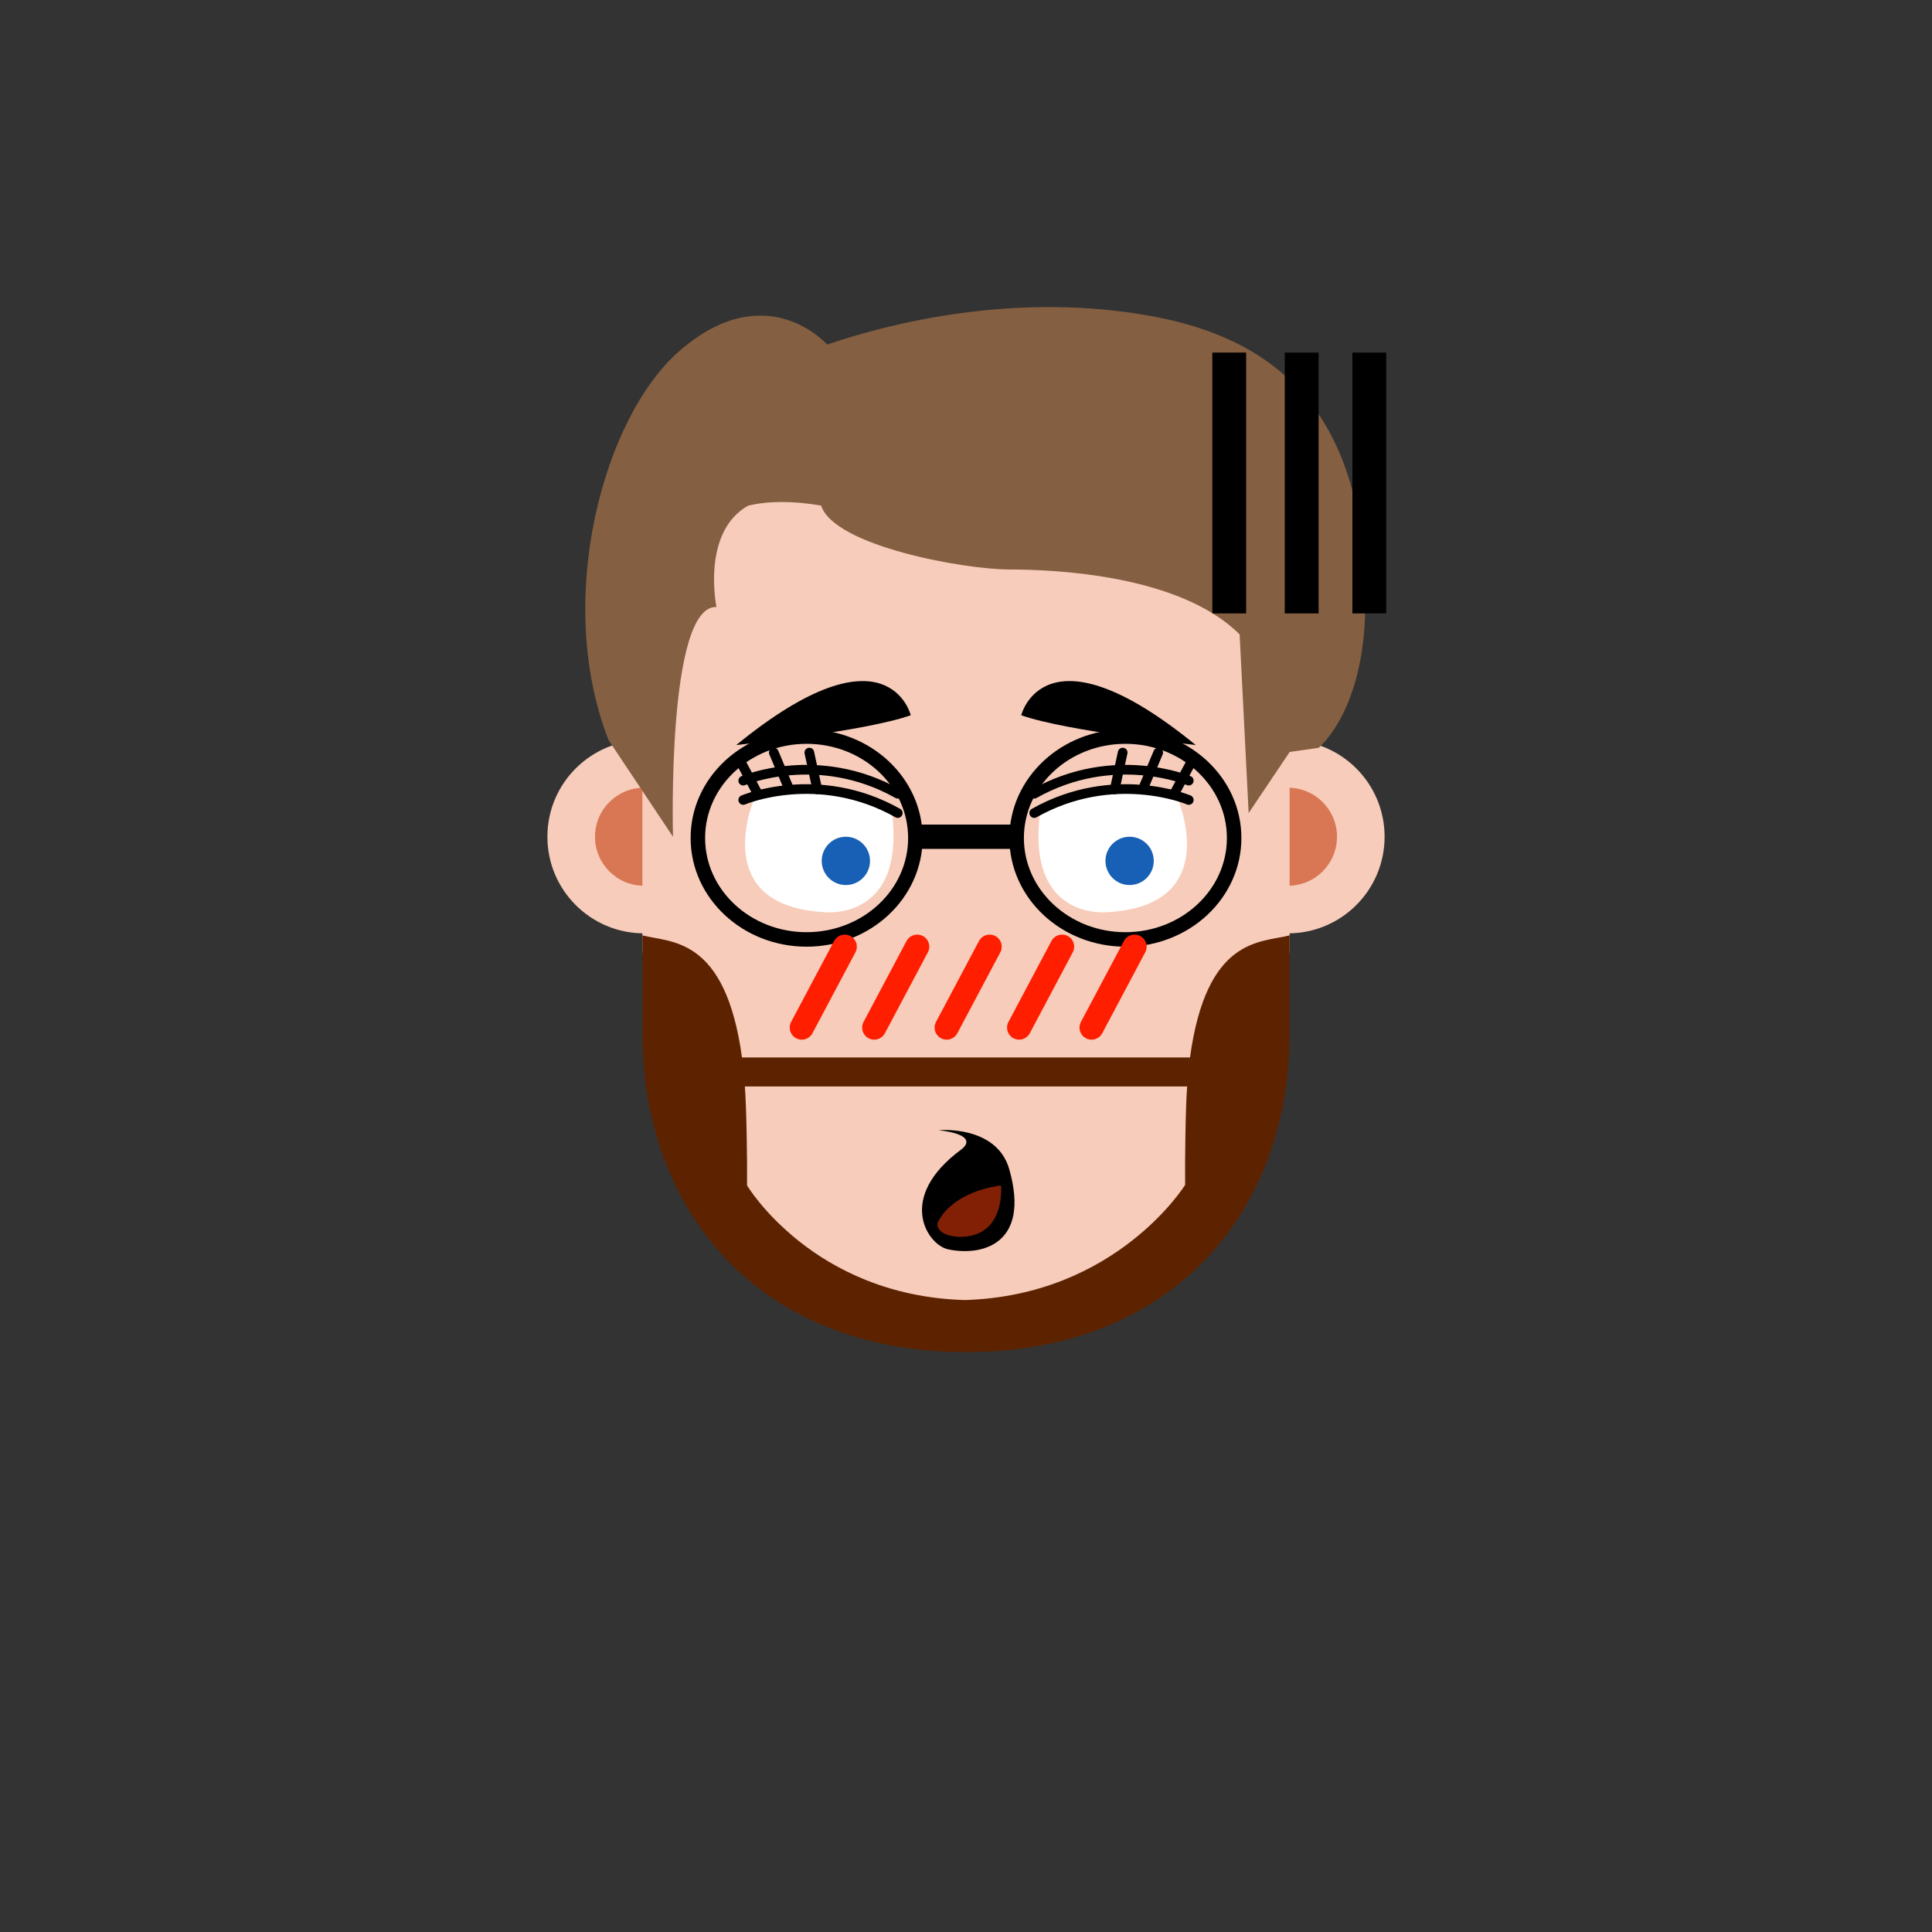 <?xml version="1.0" encoding="iso-8859-1"?><svg id="MegFaceFlushed" version="1.1" xmlns="http://www.w3.org/2000/svg" xmlns:xlink="http://www.w3.org/1999/xlink" xml:space="preserve" x="0px" y="0px" viewbox="0 0 400 400" width="400" height="400" ><rect width="100%" height="100%" fill="#333333" stroke="none"/><g id="Face"><g  /><g  /><circle  cx="133.333" cy="173.238" r="20" class="SkinColor" fill="#F7CCBA"  /><circle  cx="266.667" cy="173.238" r="20" class="SkinColor" fill="#F7CCBA"  /><circle  fill="#D97755" cx="266.667" cy="173.238" r="10.146" /><circle  fill="#D97755" cx="133.333" cy="173.238" r="10.146" /><path  d="M200.667,80h-1.333C162.883,80,133,102.549,133,139v58c4,22.105,17.193,45.733,27.333,55.5    c24.917,24,36.479,22.833,39.667,22.833c3.63,0,17.083,0.265,39.667-22.833C249.509,242.433,263,219.105,267,197v-58    C267,102.549,237.117,80,200.667,80z" class="SkinColor" fill="#F7CCBA"  /></g><g id="Beard"><path  d="M246.378,218.938h-92.756c-3.427-25-14.622-23.75-20.622-25.275v20.275c0,36.451,23.75,66,67,66     s67-29.549,67-66v-20.275C261,195.188,249.799,193.938,246.378,218.938z M245.37,245.317c0,0-14.203,22.926-45.65,23.844     c-31.496-0.918-45.053-23.74-45.053-23.74c0.061-4.879-0.117-16.484-0.457-20.484h91.581     C245.452,228.938,245.309,240.438,245.37,245.317z" class="BeardColor" fill="#5D2300"  /></g><g id="Eye"><path  fill="#FFFFFF" d="M184.536,167.25c0,0-14.912-6.75-28.162-2.457c0,0-10.249,22.707,14.318,24.063    C170.692,188.856,188,190.875,184.536,167.25z" /><circle  cx="175.125" cy="178.238" r="5" class="EyeColor" fill="#1860B5"  /><path  fill="none" stroke="#000000" stroke-width="2" stroke-linecap="round" stroke-linejoin="round" stroke-miterlimit="10" d="M153.878,165.625c0,0,15.497-6.583,31.997,2.708" /><path  fill="none" stroke="#000000" stroke-width="2" stroke-linecap="round" stroke-linejoin="round" stroke-miterlimit="10" d="M153.878,161.625c0,0,15.497-6.583,31.997,2.708" /><line  fill="none" stroke="#000000" stroke-width="2" stroke-linecap="round" stroke-linejoin="round" stroke-miterlimit="10" x1="153.125" y1="157.313" x2="156.875" y2="164.333" /><line  fill="none" stroke="#000000" stroke-width="2" stroke-linecap="round" stroke-linejoin="round" stroke-miterlimit="10" x1="160.208" y1="155.813" x2="163.261" y2="163.092" /><line  fill="none" stroke="#000000" stroke-width="2" stroke-linecap="round" stroke-linejoin="round" stroke-miterlimit="10" x1="167.563" y1="155.813" x2="169.208" y2="163.429" /><path  fill="#FFFFFF" d="M215.464,167.25c0,0,14.912-6.75,28.162-2.457c0,0,10.249,22.707-14.318,24.063    C229.308,188.856,212,190.875,215.464,167.25z" /><circle  cx="233.875" cy="178.238" r="5" class="EyeColor" fill="#1860B5"  /><path  fill="none" stroke="#000000" stroke-width="2" stroke-linecap="round" stroke-linejoin="round" stroke-miterlimit="10" d="M246.122,165.625c0,0-15.497-6.583-31.997,2.708" /><path  fill="none" stroke="#000000" stroke-width="2" stroke-linecap="round" stroke-linejoin="round" stroke-miterlimit="10" d="M246.122,161.625c0,0-15.497-6.583-31.997,2.708" /><line  fill="none" stroke="#000000" stroke-width="2" stroke-linecap="round" stroke-linejoin="round" stroke-miterlimit="10" x1="246.875" y1="157.313" x2="243.125" y2="164.333" /><line  fill="none" stroke="#000000" stroke-width="2" stroke-linecap="round" stroke-linejoin="round" stroke-miterlimit="10" x1="239.792" y1="155.813" x2="236.739" y2="163.092" /><line  fill="none" stroke="#000000" stroke-width="2" stroke-linecap="round" stroke-linejoin="round" stroke-miterlimit="10" x1="232.438" y1="155.813" x2="230.792" y2="163.429" /></g><g id="Eyebrow"><path  d="M211.438,148.083c0,0,4.75-19.458,36.125,6.167C247.563,154.25,220.813,151.416,211.438,148.083z" /><path  d="M188.563,148.083c0,0-4.75-19.458-36.125,6.167C152.438,154.25,179.188,151.416,188.563,148.083z" /></g><g id="Glass"><rect  x="188.508" y="170.721" width="22.984" height="5.033" /><ellipse  fill="none" stroke="#000000" stroke-width="3" stroke-linecap="round" stroke-linejoin="round" stroke-miterlimit="10" cx="233" cy="173.5" rx="22.515" ry="21" /><ellipse  fill="none" stroke="#000000" stroke-width="3" stroke-linecap="round" stroke-linejoin="round" stroke-miterlimit="10" cx="167" cy="173.5" rx="22.515" ry="21" /></g><g id="Hair"><path  fill="#845F41" d="M282.667,125.667c0.427-40.667-19-55.375-43.333-60.042c-24.333-4.667-48.856-0.774-68.083,5.708    c0,0-12.583-14.333-30.583,1.333c-15.842,13.789-26,51.667-14.667,80.571l13.333,20c0,0-1.333-47.905,9-47.571    c0,0-3.195-15.492,6.568-20.981c4.084-0.965,9.045-1.031,15.099-0.019c2.714,8.402,29.695,13.241,39,13.241    c9.269,0,35.292,1.067,47.652,13.441l1.868,36.984L267,155.704v-0.022l6-0.85C273,154.833,282.439,147.344,282.667,125.667z" /><g  /></g><g id="Top"><rect  x="251" y="73" width="7" height="54" /><rect  x="266" y="73" width="7" height="54" /><rect  x="280" y="73" width="7" height="54" /><path  d="M194.351,233.995c0,0,11.999-1.131,14.617,8.121c4.43,15.651-5.844,18.01-12.698,16.537   c-4.196-0.902-10.853-10.611,2.73-20.652C200.45,236.929,201.615,234.863,194.351,233.995z" /><path  fill="#822006" d="M194.083,253.334c0,0,2-6.25,13.167-7.917c0,0,1.083,10.583-8.417,10.667   C198.833,256.084,194,256.084,194.083,253.334z" /><line  fill="none" stroke="#FF1E00" stroke-width="5" stroke-linecap="round" stroke-linejoin="round" stroke-miterlimit="10" x1="174.895" y1="196" x2="166" y2="212.75" /><line  fill="none" stroke="#FF1E00" stroke-width="5" stroke-linecap="round" stroke-linejoin="round" stroke-miterlimit="10" x1="189.895" y1="196" x2="181" y2="212.75" /><line  fill="none" stroke="#FF1E00" stroke-width="5" stroke-linecap="round" stroke-linejoin="round" stroke-miterlimit="10" x1="204.895" y1="196" x2="196" y2="212.75" /><line  fill="none" stroke="#FF1E00" stroke-width="5" stroke-linecap="round" stroke-linejoin="round" stroke-miterlimit="10" x1="219.895" y1="196" x2="211" y2="212.75" /><line  fill="none" stroke="#FF1E00" stroke-width="5" stroke-linecap="round" stroke-linejoin="round" stroke-miterlimit="10" x1="234.895" y1="196" x2="226" y2="212.75" /></g></svg>